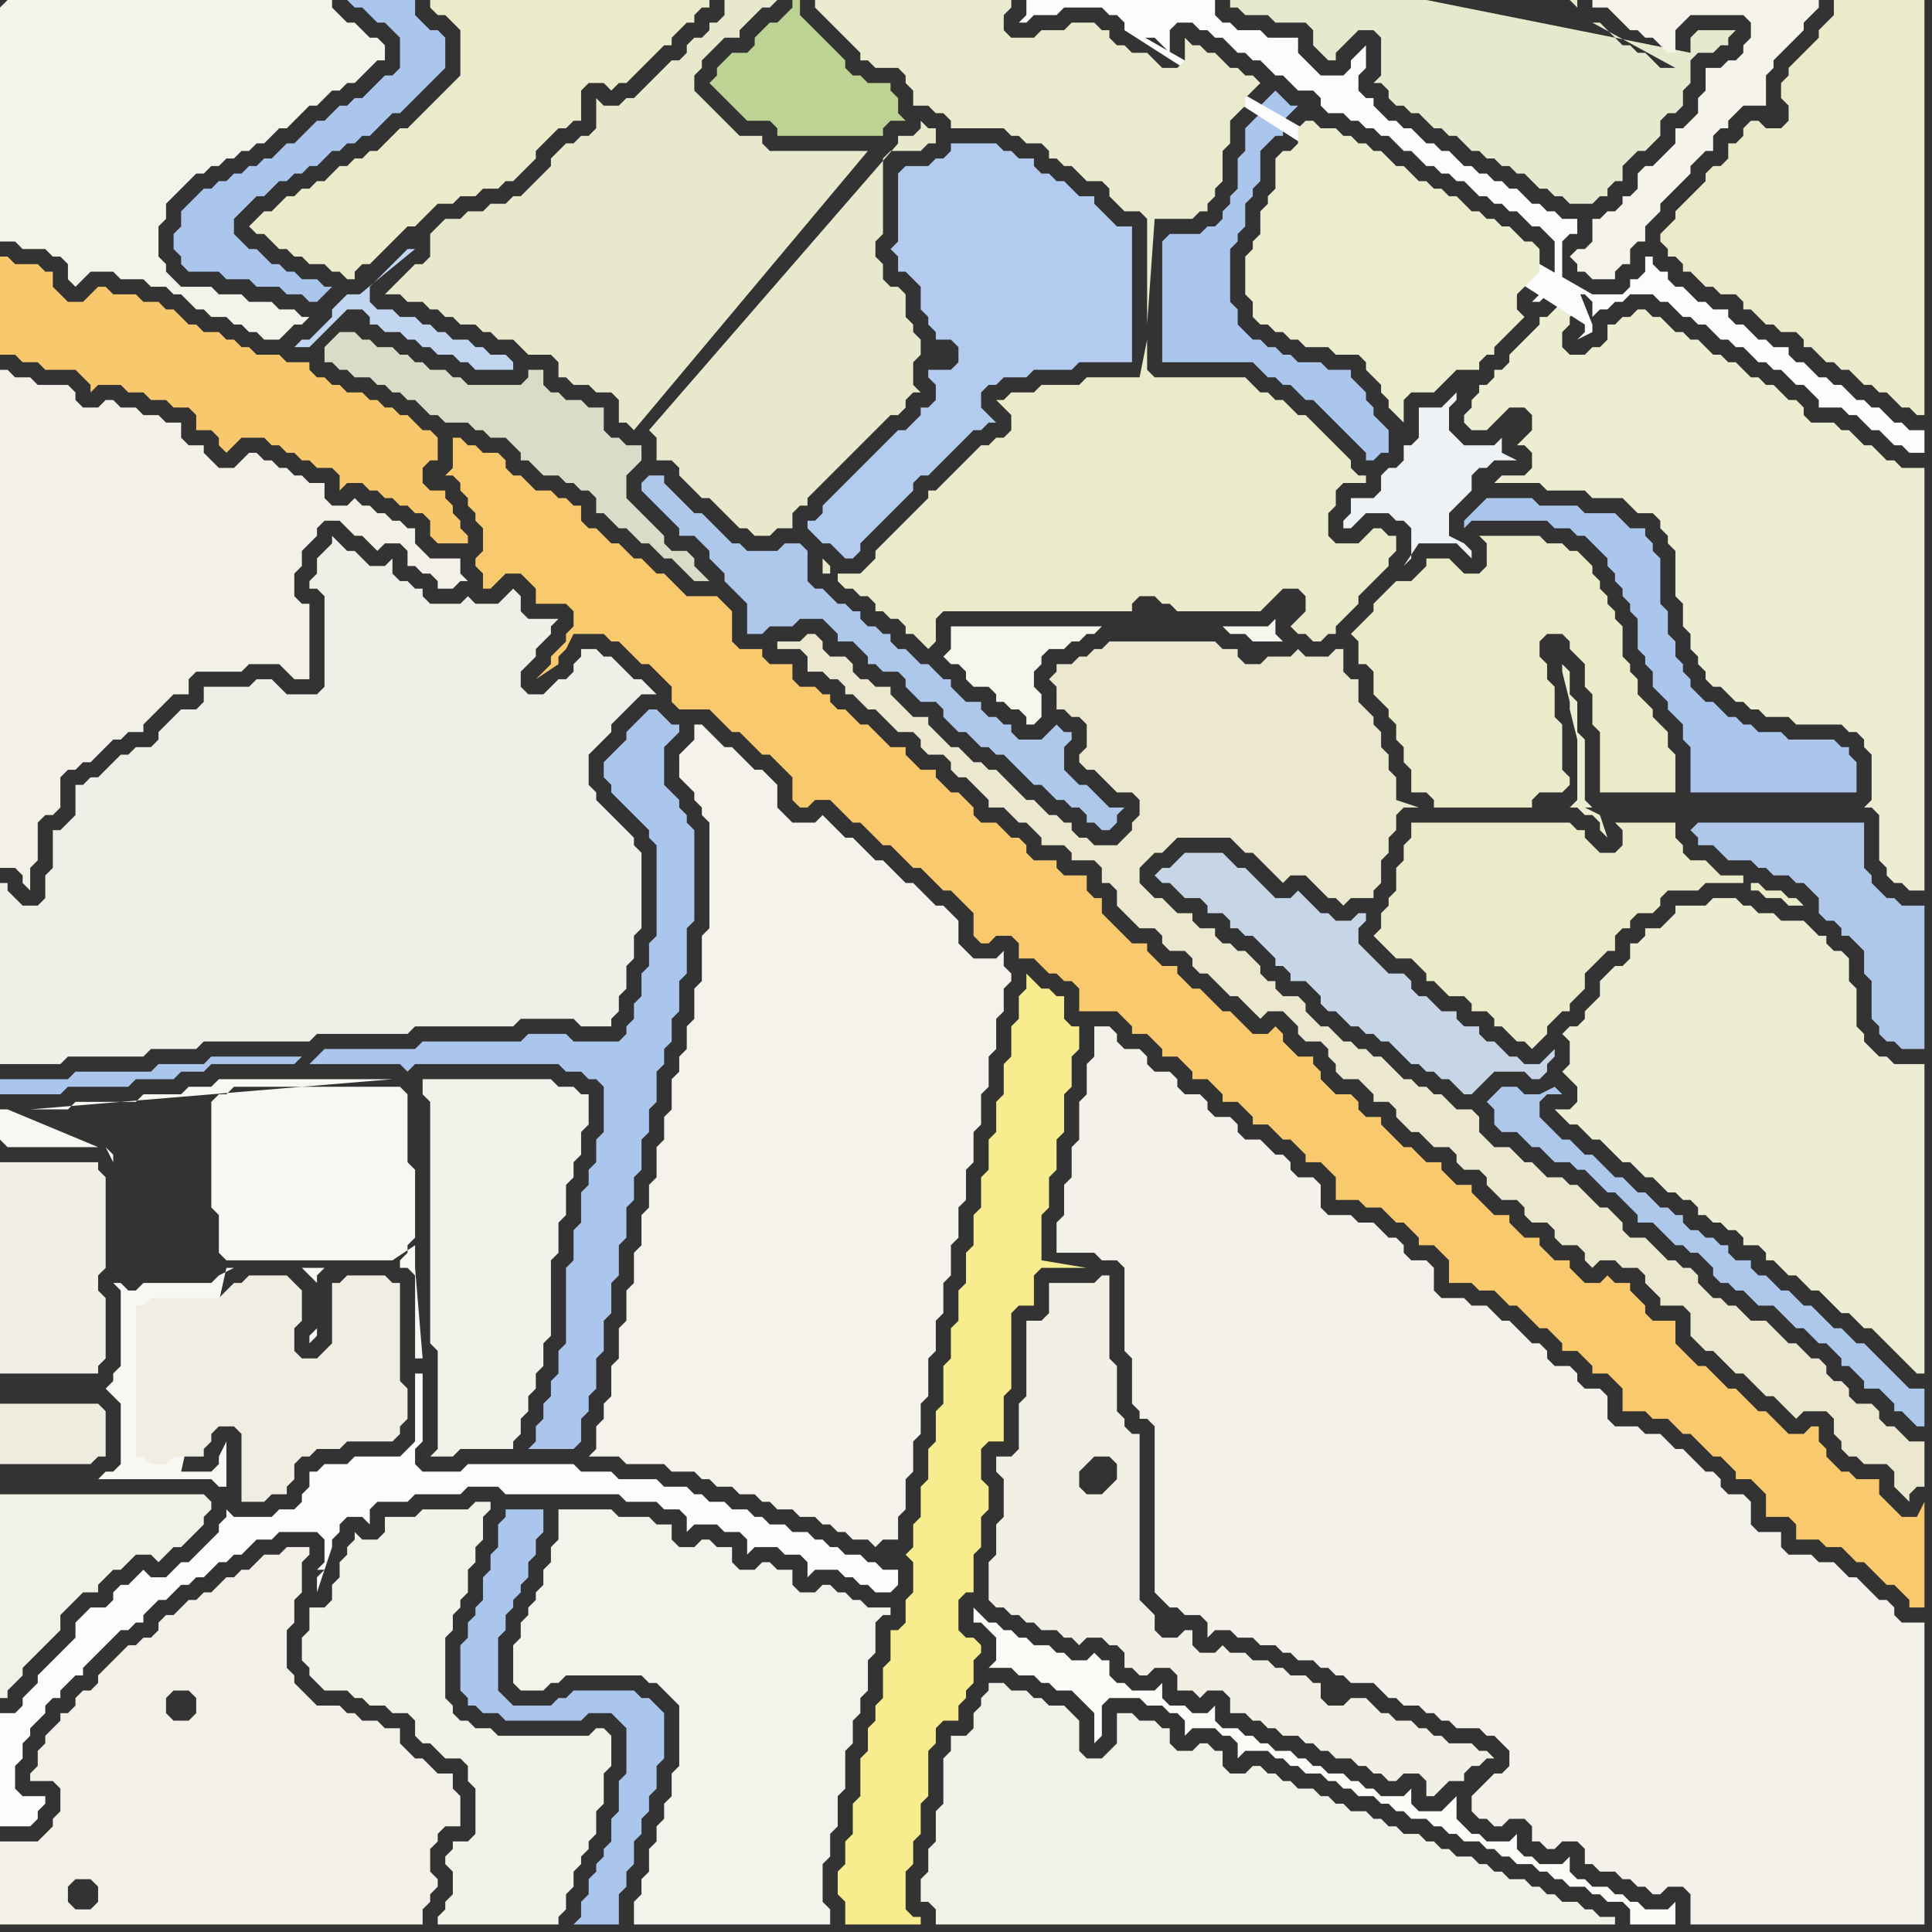 <svg width="256" height="256" xmlns="http://www.w3.org/2000/svg"><rect width="100%" height="100%" fill="#333333" stroke="none"/><script> 
var tempColor;
function hoverPath(evt){
obj = evt.target;
tempColor = obj.getAttribute("fill");
obj.setAttribute("fill","red");
//alert(tempColor);
//obj.setAttribute("stroke","red");}
function recoverPath(evt){
obj = evt.target;
obj.setAttribute("fill", tempColor);
//obj.setAttribute("stroke", tempColor);
}</script><path onmouseover="hoverPath(evt)" onmouseout="recoverPath(evt)" fill="rgb(252,252,251)" d="M  10,216l 0,1 -1,1 -2,2 -1,1 -1,1 0,1 -1,1 -1,1 0,1 -1,1 -2,0 0,15 4,0 1,-1 0,-1 1,-1 0,-1 -3,0 -1,-1 0,-3 1,-1 0,-2 1,-1 0,-1 1,-1 1,-1 0,-1 1,-1 1,0 0,-1 1,-1 1,-1 1,0 0,-1 1,-1 1,-1 2,-2 1,-1 1,0 1,-1 1,0 0,-1 1,-1 1,-1 1,0 1,-1 1,-1 1,0 1,-1 1,0 1,-1 1,-1 1,0 1,-1 1,0 1,-1 1,-1 2,0 1,-1 5,0 1,1 0,3 -1,1 1,0 -1,1 0,2 2,-6 0,-1 1,-1 0,-1 1,-1 2,0 1,1 0,-2 1,-1 4,0 1,-1 6,0 1,-1 4,0 1,1 15,0 1,1 4,0 1,1 2,0 1,1 0,2 1,-1 3,0 1,1 2,0 1,1 0,2 1,-1 3,0 1,1 2,0 1,1 0,2 1,-1 3,0 1,1 1,0 1,1 1,0 1,1 2,0 1,-1 0,-2 -2,0 -1,-1 -1,0 -1,-1 -2,0 -1,-1 -1,0 -1,-1 -1,0 -1,-1 -2,0 -1,-1 -2,0 -1,-1 -1,0 -1,-1 -2,0 -1,-1 -2,0 -1,-1 -1,0 -1,-1 -3,0 -1,-1 -5,0 -1,-1 -4,0 -1,-1 -14,0 -1,1 -5,0 -1,-1 0,-2 1,-1 0,-9 -1,0 0,9 -1,1 -1,1 -6,0 -1,1 -3,0 -1,1 -1,0 0,2 -1,1 0,1 -1,1 -2,0 -1,1 -5,0 -1,-1 0,1 -1,1 0,1 -1,1 -1,1 -1,1 -1,1 -1,0 -1,1 -1,1 -2,0 -1,-1 -1,1 0,0 -1,1 -1,0 -1,1 0,1 -1,1 -2,0 -1,1 -1,1Z"/>
<path onmouseover="hoverPath(evt)" onmouseout="recoverPath(evt)" fill="rgb(243,242,234)" d="M  58,143l -2,0 0,2 1,1 0,32 1,1 0,13 -1,1 3,0 1,-1 7,0 0,-1 1,-1 0,-2 1,-1 0,-2 1,-1 0,-2 1,-1 0,-3 1,-1 0,-10 1,-1 0,-4 1,-1 0,-4 1,-1 0,-2 1,-1 0,-3 1,-1 0,-4 -1,0 -1,-1 -2,0 -1,-1Z"/>
<path onmouseover="hoverPath(evt)" onmouseout="recoverPath(evt)" fill="rgb(171,198,237)" d="M  154,32l 0,16 12,0 2,2 1,0 1,1 1,0 1,1 1,1 1,0 1,1 1,1 1,1 1,1 1,1 1,1 1,1 0,1 1,0 1,-1 1,0 0,-3 -1,-1 -1,-1 0,-1 -1,-1 0,-1 -1,-1 -1,-1 0,-1 -3,0 -1,-1 -3,0 -1,-1 -1,0 -1,-1 -1,0 -1,-1 -1,0 -1,-1 -1,-1 0,-2 -1,-1 0,-7 1,-1 0,-1 1,-1 0,-3 1,-1 0,-1 1,-1 0,-4 2,-2 1,0 0,-2 1,-1 1,-1 -1,0 -1,-1 0,0 -1,-1 -1,1 0,0 -1,1 0,1 -1,1 -1,1 0,3 -1,1 0,4 -1,1 0,1 -1,1 0,1 -1,1 -1,0 -1,1 -4,0 -1,1Z"/>
<path onmouseover="hoverPath(evt)" onmouseout="recoverPath(evt)" fill="rgb(244,243,234)" d="M  0,1l 0,31 2,0 1,1 3,0 1,1 1,0 1,1 0,2 1,1 1,-1 0,0 1,-1 3,0 1,1 3,0 1,1 2,0 1,1 1,0 1,1 1,1 1,0 1,1 2,0 1,1 1,0 1,1 1,0 1,1 2,0 1,-1 1,-1 1,0 1,-1 -1,0 -1,-1 -2,0 -1,-1 -3,0 -1,-1 -3,0 -1,-1 -4,0 -1,-1 -1,-1 0,-1 -1,-1 0,-4 1,-1 0,-2 2,-2 1,-1 1,-1 1,0 1,-1 1,0 1,-1 1,0 1,-1 1,0 1,-1 1,0 1,-1 1,-1 1,0 1,-1 1,-1 1,-1 1,0 1,-1 1,-1 1,0 1,-1 1,0 1,-1 1,-1 1,-1 1,0 0,-2 -1,-1 -1,0 -1,-1 -1,-1 -1,0 -1,-1 -1,-1 0,-1 -43,0 -1,1Z"/>
<path onmouseover="hoverPath(evt)" onmouseout="recoverPath(evt)" fill="rgb(236,237,209)" d="M  203,57l 0,0 -1,1 -1,1 1,0 1,1 0,2 -1,1 -3,0 -1,1 6,0 1,1 5,0 1,1 4,0 1,1 1,1 2,0 1,1 0,1 1,1 0,1 1,1 0,6 1,1 0,3 1,1 0,2 1,1 0,1 1,1 0,1 1,1 1,0 1,1 1,1 1,0 1,1 1,0 1,1 3,0 1,1 6,0 1,1 1,0 1,1 0,1 1,1 0,6 -1,1 -36,0 -1,-1 0,-8 -1,-1 0,-4 -1,-1 0,-3 -1,-1 0,1 1,4 0,1 1,4 0,8 -1,1 1,0 1,1 1,0 1,1 0,1 1,1 -1,-3 -2,-1 38,0 1,1 0,6 1,1 0,1 1,1 1,0 1,1 2,0 0,-56 -3,0 -1,-1 -1,0 -1,-1 -1,-1 -1,0 -1,-1 -1,-1 -1,0 -1,-1 -3,0 -1,-1 0,-1 -1,-1 -1,0 -1,-1 -1,-1 -1,0 -1,-1 -1,0 -1,-1 -1,-1 -1,0 -1,-1 -1,0 -1,-1 -1,-1 -1,0 -1,-1 -1,0 -1,-1 -1,-1 -1,0 -1,-1 -1,0 -1,1 -1,0 -1,1 -1,0 0,2 -1,1 -1,0 -1,1 -2,0 -1,-1 0,-2 1,-1 0,-1 1,-1 -1,0 -1,-1 0,0 -1,1 -1,1 -1,0 0,1 -2,2 -1,1 -1,1 0,1 -1,1 -1,0 0,1 -1,1 -1,0 0,1 -1,1 0,1 -1,1 0,1 1,1 2,0 1,-1 0,0 1,-1 1,-1 2,0 1,1Z"/>
<path onmouseover="hoverPath(evt)" onmouseout="recoverPath(evt)" fill="rgb(171,198,237)" d="M  26,26l -1,1 -1,1 0,2 -1,1 0,2 1,1 0,1 1,1 4,0 1,1 3,0 1,1 3,0 1,1 2,0 1,1 1,0 1,-1 0,0 1,-1 -1,0 -1,-1 -2,0 -1,-1 -1,0 -1,-1 -1,0 -1,-1 -1,-1 -1,0 -1,-1 -1,-1 0,-2 1,-1 1,-1 1,-1 1,0 1,-1 1,-1 1,0 1,-1 1,0 1,-1 1,0 2,-2 1,0 1,-1 1,0 1,-1 1,0 1,-1 1,-1 1,-1 1,0 1,-1 1,-1 1,-1 1,-1 1,-1 1,-1 0,-4 -1,-1 -1,0 -1,-1 -1,-1 0,-2 -9,0 1,1 1,0 1,1 1,1 1,0 1,1 1,1 0,4 -1,1 -1,0 -1,1 -1,1 -1,1 -1,0 -1,1 -1,0 -1,1 -1,1 -1,0 -1,1 -1,1 -1,1 -1,0 -1,1 -1,1 -1,0 -1,1 -1,0 -1,1 -1,0 -1,1 -1,0 -1,1 -1,0 -1,1Z"/>
<path onmouseover="hoverPath(evt)" onmouseout="recoverPath(evt)" fill="rgb(242,240,231)" d="M  26,226l 0,1 -1,1 -2,0 -1,-1 0,-2 1,-1 2,0 1,1 0,1 -8,-8 -1,0 -1,1 -1,1 -1,1 -1,1 0,1 -1,1 -1,0 -1,1 0,1 -1,1 -1,0 0,1 -1,1 -1,1 0,1 -1,1 0,2 -1,1 0,1 3,0 1,1 0,3 -1,1 0,1 -1,1 -1,1 -5,0 0,11 56,0 0,-2 1,-1 0,-1 1,-1 0,-1 -1,-1 0,-3 1,-1 0,-1 1,-1 2,0 0,-4 -1,-1 0,-2 -2,0 -1,-1 -1,-1 -1,0 -1,-1 -1,-1 0,-2 -2,0 -1,-1 -2,0 -1,-1 -1,0 -1,-1 -3,0 -1,-1 -1,-1 -1,-1 0,-1 -1,-1 0,-5 1,-1 0,-3 1,-1 0,-4 1,-1 0,-1 -3,0 -1,1 -2,0 -1,1 -1,1 -1,0 -1,1 -1,0 -1,1 -1,1 -1,0 -1,1 -1,0 -1,1 -1,1 -1,0 -1,1 0,1 -1,1 -1,0 -1,1 8,8 -14,27 -2,0 -1,-1 0,-2 1,-1 2,0 1,1 0,2 -1,1 14,-27Z"/>
<path onmouseover="hoverPath(evt)" onmouseout="recoverPath(evt)" fill="rgb(194,214,242)" d="M  44,42l 1,0 1,-1 2,0 1,1 0,1 1,0 1,1 2,0 1,1 1,0 1,1 1,0 1,1 2,0 1,1 1,0 1,1 5,0 0,-1 -1,-1 -2,0 -1,-1 -1,0 -1,-1 -2,0 -1,-1 -1,0 -1,-1 -1,0 -1,-1 -2,0 -1,-1 -2,0 -1,-1 0,-2 -1,1 -2,0 -1,1 -1,1 0,1 -1,1 -1,1 -1,1 -1,0 -1,1 2,0 10,-10 1,-1 1,-1 1,-1 1,0Z"/>
<path onmouseover="hoverPath(evt)" onmouseout="recoverPath(evt)" fill="rgb(244,243,235)" d="M  74,202l 0,2 -1,1 0,2 -1,1 0,2 -1,1 0,1 -1,1 0,1 -1,1 0,2 -1,1 0,5 1,1 3,0 1,-1 1,0 1,-1 10,0 1,1 1,0 1,1 1,1 1,1 0,8 -1,1 0,3 -1,1 0,2 -1,1 0,2 -1,1 0,3 -1,1 0,2 -1,1 0,3 26,0 0,-2 -1,-1 0,-5 1,-1 0,-3 1,-1 0,-4 1,-1 0,-5 1,-1 0,-3 1,-1 0,-2 1,-1 0,-4 1,-1 0,-4 1,-1 1,0 0,-1 -3,0 -1,-1 -1,0 -1,-1 -1,0 -1,-1 -1,0 -1,1 -2,0 -1,-1 0,-2 -2,0 -1,-1 -1,0 -1,1 -2,0 -1,-1 0,-2 -2,0 -1,-1 -1,0 -1,1 -2,0 -1,-1 0,-2 -2,0 -1,-1 -4,0 -1,-1 -7,0Z"/>
<path onmouseover="hoverPath(evt)" onmouseout="recoverPath(evt)" fill="rgb(235,235,202)" d="M  182,81l -3,3 1,1 0,3 1,0 1,1 0,3 1,1 1,1 0,1 1,1 0,2 1,1 0,2 1,1 0,3 2,0 1,1 0,1 13,0 0,-1 1,-1 3,0 1,-1 0,-1 -1,-1 0,-6 -1,-1 0,-4 -1,-1 0,-2 -1,-1 0,-2 1,-1 2,0 1,1 0,1 1,1 1,1 0,3 1,1 0,4 1,1 0,8 10,0 0,-5 -1,-1 0,-2 -1,-1 -1,-1 0,-1 -1,-1 -1,-1 0,-2 -1,-1 0,-1 -1,-1 0,-4 -1,-1 0,-1 -1,-1 0,-1 -1,-1 0,-1 -1,-1 0,-1 -1,-1 -1,-1 -1,0 -1,-1 -2,0 -1,-1 -8,0 1,1 0,3 -1,1 -2,0 -1,-1 -1,-1 -3,0 0,1 -1,1 -1,1 -2,0 -1,1 -2,2Z"/>
<path onmouseover="hoverPath(evt)" onmouseout="recoverPath(evt)" fill="rgb(174,200,236)" d="M  198,145l 0,0 -1,1 1,1 0,2 1,1 2,0 1,1 1,1 1,0 1,1 1,1 2,0 1,1 1,0 1,1 1,1 1,1 1,0 1,1 1,1 1,1 0,1 2,0 1,1 1,1 1,1 1,0 1,1 1,0 1,1 1,1 0,1 1,1 1,0 1,1 1,0 1,1 1,1 2,0 1,1 1,1 1,1 1,0 1,1 1,1 1,0 1,1 1,1 0,1 1,0 1,1 1,1 0,1 2,0 1,1 1,1 0,1 1,0 1,1 1,1 1,0 0,-5 -2,0 -1,-1 -1,-1 -1,-1 -1,-1 -1,-1 -1,-1 -1,0 -1,-1 -1,-1 -1,0 -1,-1 -1,-1 -1,-1 -1,0 -1,-1 -1,-1 -1,0 -1,-1 -1,-1 -1,0 -1,-1 0,-1 -2,0 -1,-1 0,-1 -1,0 -1,-1 -1,0 -1,-1 -1,0 -1,-1 0,-1 -1,0 -1,-1 -1,0 -1,-1 -1,-1 -1,0 -1,-1 -1,-1 -1,0 -1,-1 -1,-1 -1,-1 -1,0 -1,-1 -1,-1 -1,0 -1,-1 -1,-1 -1,-1 0,-2 1,-1 2,0 -1,-1 0,0 -2,1 -2,0 -1,-1 -2,0 -1,1Z"/>
<path onmouseover="hoverPath(evt)" onmouseout="recoverPath(evt)" fill="rgb(170,198,237)" d="M  69,226l -1,0 -1,-1 -1,-1 0,-7 1,-1 0,-2 1,-1 0,-1 1,-1 0,-1 1,-1 0,-2 1,-1 0,-2 1,-1 0,-3 -5,0 0,1 -1,1 0,3 -1,1 0,2 -1,1 0,3 -1,1 0,1 -1,1 0,2 -1,1 0,6 1,1 0,1 1,0 1,1 2,0 1,1 10,0 1,-1 3,0 1,1 1,1 0,6 -1,1 0,4 -1,1 0,3 -1,1 0,1 -1,1 0,1 -1,1 0,2 -1,1 0,2 -1,1 6,0 0,-4 1,-1 0,-2 1,-1 0,-3 1,-1 0,-2 1,-1 0,-2 1,-1 0,-3 1,-1 0,-6 -1,-1 0,0 -1,-1 -1,0 -1,-1 -8,0 -1,1 -1,0 -1,1Z"/>
<path onmouseover="hoverPath(evt)" onmouseout="recoverPath(evt)" fill="rgb(231,232,204)" d="M  86,57l 0,0 1,1 0,3 2,0 1,1 0,1 1,1 1,1 1,1 1,0 1,1 1,1 1,1 1,1 1,0 1,1 2,0 1,-1 2,0 0,-2 1,-1 1,0 0,-1 2,-2 1,-1 1,-1 1,-1 1,-1 2,-2 1,-1 1,-1 1,-1 1,0 1,-1 0,-1 1,-1 1,0 -1,-1 0,-3 1,-1 0,-2 -1,-1 0,-1 -1,-1 0,-3 -1,-1 -1,0 -1,-1 0,-2 -1,-1 0,-2 1,-1 0,-10 1,-1 4,0 1,-1 1,0 0,-2 -1,0 -1,-1 0,1 -1,1 -2,0 0,1 -33,38 37,-10 0,0 -37,10 29,-37 -13,0 -1,-1 0,-1 -3,0 -1,-1 -1,-1 -1,-1 -1,-1 -1,-1 -1,-1 0,-2 1,-1 0,-1 1,-1 1,-1 1,-1 2,0 0,-1 1,-1 1,-1 1,-1 1,0 1,-1 -7,0 0,2 -1,1 -1,0 0,1 -1,1 -1,0 -1,1 0,1 -1,1 -1,0 -1,1 -1,1 -1,1 -1,1 -1,1 -1,0 -1,1 -2,0 -1,-1 0,4 -1,1 -1,0 -1,1 -1,0 -1,1 -1,1 0,1 -1,1 -1,1 -1,1 -1,1 -1,0 -1,1 -2,0 -1,1 -2,0 -1,1 -2,0 -1,1 -1,1 0,3 -1,1 -1,0 -1,1 -1,1 -1,1 -1,1 2,0 1,1 2,0 1,1 1,0 1,1 1,0 1,1 2,0 1,1 1,0 1,1 2,0 1,1 1,1 3,0 1,1 0,2 1,0 1,1 2,0 1,1 2,0 1,1 0,3 1,0 1,1 31,-37 -29,37Z"/>
<path onmouseover="hoverPath(evt)" onmouseout="recoverPath(evt)" fill="rgb(235,235,203)" d="M  130,59l -6,6 -1,0 0,1 -1,1 -1,1 -1,1 -3,3 -1,1 0,1 -1,1 -1,1 -3,0 0,1 1,1 1,0 1,1 1,0 1,1 0,1 1,0 1,1 1,0 1,1 0,1 1,0 1,1 1,1 1,-1 0,-3 1,-1 25,0 0,-1 1,-1 2,0 1,1 1,0 1,1 11,0 1,-1 0,0 1,-1 1,-1 2,0 1,1 0,2 -1,1 -1,1 1,1 1,0 1,1 1,0 1,-1 1,0 0,-1 2,-2 1,-1 0,-1 1,-1 1,-1 1,-1 1,-1 0,-1 1,-1 0,-2 -1,0 -1,-1 -1,0 -1,1 0,0 -1,1 -3,0 -1,-1 0,-3 1,-1 0,-2 1,-1 3,0 0,-1 -1,0 -1,-1 0,-1 -1,-1 -1,-1 -1,-1 -1,-1 -1,-1 -1,-1 -1,0 -1,-1 -1,-1 -1,0 -1,-1 -1,0 -1,-1 -1,-1 -12,0 -1,-1 0,-4 -1,5 -7,0 -1,1 -5,0 -1,1 -3,0 -1,1 -1,0 1,1 0,0 1,1 0,2 -1,1 -1,0 -1,1 -1,0 -20,17 0,-1 -1,-1 0,2 1,0 20,-17Z"/>
<path onmouseover="hoverPath(evt)" onmouseout="recoverPath(evt)" fill="rgb(253,252,252)" d="M  150,4l 1,1 2,0 1,1 1,1 0,-3 1,-1 2,0 1,1 1,0 1,1 1,0 1,1 1,1 1,0 1,1 1,0 1,1 1,1 1,0 1,1 1,1 2,0 1,1 0,1 1,1 2,0 1,1 1,0 1,1 1,0 1,1 1,0 1,1 1,1 1,0 1,1 1,1 1,0 1,1 1,0 1,1 1,0 1,1 1,1 1,0 1,1 1,0 1,1 1,0 1,1 1,1 1,0 1,1 1,1 0,5 -1,1 -1,1 -1,1 1,0 1,-1 1,-1 2,0 1,1 1,0 1,1 0,2 1,-1 1,0 1,-1 1,0 1,-1 3,0 1,1 1,0 1,1 1,1 1,0 1,1 1,0 1,1 1,1 1,0 1,1 1,0 1,1 1,1 1,0 1,1 1,0 1,1 1,1 1,0 1,1 1,1 0,1 3,0 1,1 1,0 1,1 1,1 1,0 1,1 1,1 1,0 1,1 2,0 0,-3 -2,0 -1,-1 -1,0 -1,-1 -1,-1 -1,0 -1,-1 -1,0 -1,-1 -1,-1 -1,0 -1,-1 -1,0 -2,-2 -1,0 -1,-1 0,-1 -2,0 -1,-1 -1,0 -1,-1 -1,-1 -1,0 -1,-1 0,-1 -2,0 -1,-1 -1,0 -1,-1 -1,-1 -1,0 -1,-1 0,-1 -1,0 -1,-1 0,-1 -1,0 0,2 -1,1 -1,0 0,1 -1,1 -4,0 -61,-35 60,39 0,1 -1,1 2,-1 0,-1 -2,-5 0,0 -2,-1 0,-5 1,-1 1,0 0,-2 -2,0 -1,-1 -1,0 -1,-1 -1,0 -1,-1 -1,-1 -1,0 -1,-1 -1,0 -1,-1 -1,0 -1,-1 -1,0 -1,-1 -1,-1 -1,0 -1,-1 -1,0 -1,-1 -1,-1 -1,0 -1,-1 -1,0 -1,-1 -1,-1 0,-1 -1,0 -1,-1 0,-2 1,-1 0,-3 -1,1 0,0 -1,1 0,1 -1,1 -3,0 -1,-1 -1,-1 -1,-1 0,-2 -4,0 -1,-1 -3,0 -1,-1 -1,0 -1,-1 0,-2 -25,0 0,2 -1,1 1,0 1,-1 3,0 1,-1 5,0 1,1 1,0 1,1 0,1 61,39 -60,-39Z"/>
<path onmouseover="hoverPath(evt)" onmouseout="recoverPath(evt)" fill="rgb(198,214,231)" d="M  156,114l 0,0 -1,1 -1,0 -1,1 1,1 1,0 1,1 1,1 2,0 1,1 0,1 2,0 1,1 0,1 1,0 1,1 1,0 1,1 1,1 1,1 0,1 1,0 1,1 0,1 2,0 1,1 1,1 0,1 1,1 1,0 1,1 1,1 1,0 1,1 1,0 1,1 1,0 1,1 1,1 1,1 1,0 1,1 1,0 1,1 1,0 1,1 1,1 1,0 1,-1 2,-2 4,0 1,1 1,0 1,-1 0,-1 1,-1 0,-1 -2,2 -2,0 -1,-1 -1,0 -1,-1 -1,-1 -1,0 -1,-1 0,-1 -2,0 -1,-1 0,-1 -2,0 -1,-1 -1,-1 -1,0 -1,-1 0,-1 -1,-1 -2,0 -1,-1 -1,-1 -1,-1 -1,-1 0,-2 1,-1 0,-1 -1,0 -1,1 -2,0 -1,-1 -1,0 -1,-1 -2,-2 -1,1 -2,0 -1,-1 -1,-1 -1,-1 -1,-1 -1,0 -1,-1 -1,-1 -5,0 -1,1Z"/>
<path onmouseover="hoverPath(evt)" onmouseout="recoverPath(evt)" fill="rgb(231,233,207)" d="M  189,0l -26,0 0,1 1,0 1,1 3,0 1,1 4,0 1,1 0,2 1,1 1,1 1,0 0,-1 1,-1 1,-1 1,-1 2,0 1,1 0,5 -1,1 1,0 1,1 0,1 1,1 1,0 1,1 1,0 1,1 1,1 1,0 1,1 1,0 1,1 1,1 1,0 1,1 1,0 1,1 1,0 1,1 1,0 1,1 1,1 1,0 1,1 1,0 1,1 3,0 1,-1 1,0 0,-1 1,-1 1,0 0,-2 1,-1 1,-1 1,0 1,-1 1,-1 0,-2 1,-1 1,0 1,-1 0,-2 1,-1 0,-3 1,-1 2,0 1,-1 1,0 0,-1 1,-1 -5,0 -1,1 0,2 -35,-7 19,0 1,1 0,-1 -20,0 33,9 -2,0 -1,-1 -1,-1 -1,0 -1,-1 -1,0 -1,-1 -2,-2 -1,0 11,6 -33,-9Z"/>
<path onmouseover="hoverPath(evt)" onmouseout="recoverPath(evt)" fill="rgb(242,240,229)" d="M  193,236l 1,0 0,-1 1,-1 1,0 1,-1 1,0 -1,-1 -1,0 -1,-1 -3,0 -1,-1 -1,0 -1,-1 -1,0 -1,-1 -2,0 -1,-1 -1,0 -1,-1 -1,-1 -2,0 -1,1 -2,0 -1,-1 0,-2 -1,0 -1,-1 -2,0 -1,-1 -1,0 -1,-1 -2,0 -1,-1 -2,0 -1,-1 -1,1 -2,0 -1,-1 0,-2 -1,0 -1,1 -2,0 -1,-1 0,-2 -1,-1 -1,-1 0,-22 -1,0 -1,-1 0,-1 -1,-1 0,-6 -1,-1 0,-11 -1,0 -1,1 -6,0 0,4 -1,1 -2,0 0,10 -1,1 0,6 -1,1 -2,0 0,2 1,1 0,5 -1,1 0,4 -1,1 0,5 1,1 1,0 1,1 1,0 1,1 1,0 1,1 2,0 1,1 1,0 1,1 1,-1 2,0 1,1 1,0 1,1 0,2 1,0 1,1 1,0 1,-1 2,0 1,1 0,2 2,0 1,1 1,-1 2,0 1,1 0,2 2,0 1,1 1,0 1,1 1,0 1,1 2,0 1,1 1,0 1,1 1,0 1,1 2,0 1,1 1,0 1,1 1,0 1,1 1,0 1,-1 2,0 1,1 0,2 1,0 1,-1 0,0 1,-1 1,0 -46,-43 1,1 0,2 -1,1 -1,1 -2,0 -1,-1 0,-2 1,-1 1,-1 2,0 46,43Z"/>
<path onmouseover="hoverPath(evt)" onmouseout="recoverPath(evt)" fill="rgb(171,198,237)" d="M  196,67l 0,0 -1,1 -1,1 0,1 1,-1 10,0 1,1 2,0 1,1 1,0 1,1 1,1 1,1 0,1 1,1 0,1 1,1 0,1 1,1 0,1 1,1 0,4 1,1 0,1 1,1 0,2 1,1 1,1 0,1 1,1 1,1 0,2 1,1 0,6 22,0 0,-4 -1,-1 0,-1 -1,0 -1,-1 -6,0 -1,-1 -3,0 -1,-1 -1,0 -1,-1 -1,0 -1,-1 -1,-1 -1,0 -1,-1 -1,-1 0,-1 -1,-1 0,-1 -1,-1 0,-2 -1,-1 0,-3 -1,-1 0,-6 -1,-1 0,-1 -1,-1 0,-1 -2,0 -1,-1 -1,-1 -4,0 -1,-1 -5,0 -1,-1 -6,0 -1,1Z"/>
<path onmouseover="hoverPath(evt)" onmouseout="recoverPath(evt)" fill="rgb(243,240,231)" d="M  0,52l 0,63 2,0 1,1 0,1 1,1 0,-3 1,-1 0,-5 1,-1 1,0 1,-1 0,-4 1,-1 1,0 1,-1 1,0 1,-1 1,-1 1,-1 1,0 1,-1 2,0 0,-1 1,-1 1,-1 1,-1 1,-1 2,0 0,-2 1,-1 6,0 1,-1 4,0 1,1 1,1 2,0 0,-10 -1,0 -1,-1 0,-3 1,-1 0,-2 1,-1 1,-1 0,-1 1,-1 2,0 1,1 1,1 1,0 1,1 1,1 1,-1 2,0 1,1 0,2 1,0 1,1 1,0 1,1 0,1 2,0 1,-1 1,0 -1,-1 0,-2 -4,0 -1,-1 -1,-1 0,-2 -1,0 -1,-1 -1,0 -1,-1 -1,0 -1,-1 -1,0 -1,-1 -1,1 -2,0 -1,-1 0,-2 -2,0 -1,-1 -1,0 -1,-1 -1,0 -1,-1 -1,0 -1,-1 -1,0 -1,1 0,0 -1,1 -2,0 -1,-1 -1,-1 0,-1 -2,0 -1,-1 0,-2 -2,0 -1,-1 -2,0 -1,-1 -2,0 -1,-1 -1,0 -1,1 -2,0 -1,-1 0,-1 -1,-1 -4,0 -1,-1 -2,0 -1,-1 -1,0Z"/>
<path onmouseover="hoverPath(evt)" onmouseout="recoverPath(evt)" fill="rgb(242,240,230)" d="M  0,156l 0,26 13,0 0,-1 1,-1 0,-8 -1,-1 0,-2 1,-1 0,-12 -1,-1 0,-1 -13,0Z"/>
<path onmouseover="hoverPath(evt)" onmouseout="recoverPath(evt)" fill="rgb(241,239,228)" d="M  31,147l -1,0 0,12 1,1 0,5 21,0 0,-1 1,-1 0,-7 -1,-1 0,-9 -20,0 -1,1Z"/>
<path onmouseover="hoverPath(evt)" onmouseout="recoverPath(evt)" fill="rgb(170,198,237)" d="M  40,140l -12,0 -1,1 -6,0 -1,1 -10,0 -1,1 -9,0 0,2 8,0 1,-1 8,0 1,-1 5,0 1,-1 3,0 1,-1 11,0 1,-1 1,1 12,0 1,1 1,-1 19,0 1,1 2,0 1,1 1,0 1,1 0,6 -1,1 0,3 -1,1 0,2 -1,1 0,4 -1,1 0,4 -1,1 0,10 -1,1 0,3 -1,1 0,2 -1,1 0,2 -1,1 0,2 -1,1 6,0 1,-1 0,-3 1,-1 0,-2 1,-1 0,-4 1,-1 0,-4 1,-1 0,-4 1,-1 0,-4 1,-1 0,-4 1,-1 0,-3 1,-1 0,-4 1,-1 0,-3 1,-1 0,-4 1,-1 0,-2 1,-1 0,-3 1,-1 0,-4 1,-1 0,-6 1,-1 0,-12 -1,-1 0,-1 -1,-1 0,-1 -1,-1 -1,-1 0,-5 1,-1 1,-1 0,-1 -1,0 -1,-1 -1,-1 -1,0 -3,3 0,1 -3,3 0,2 1,1 0,1 1,1 1,1 1,1 1,1 1,1 0,1 1,1 0,12 -1,1 0,3 -1,1 0,3 -1,1 0,2 -1,1 0,1 -1,1 -6,0 -1,-1 -5,0 -1,1 -13,0 -1,1 -12,0 -1,1 -1,1 -1,-1Z"/>
<path onmouseover="hoverPath(evt)" onmouseout="recoverPath(evt)" fill="rgb(244,242,234)" d="M  90,100l 0,3 1,1 1,1 0,1 1,1 0,1 1,1 0,14 -1,1 0,6 -1,1 0,4 -1,1 0,3 -1,1 0,2 -1,1 0,4 -1,1 0,3 -1,1 0,4 -1,1 0,3 -1,1 0,4 -1,1 0,4 -1,1 0,4 -1,1 0,4 -1,1 0,4 -1,1 0,2 -1,1 0,3 -1,1 4,0 1,1 5,0 1,1 3,0 1,1 1,0 1,1 2,0 1,1 2,0 1,1 1,0 1,1 2,0 1,1 2,0 1,1 1,0 1,1 1,0 1,1 2,0 1,1 1,-1 2,0 0,-3 1,-1 0,-4 1,-1 0,-4 1,-1 0,-4 1,-1 0,-5 1,-1 0,-4 1,-1 0,-4 1,-1 0,-4 1,-1 0,-4 1,-1 0,-4 1,-1 0,-4 1,-1 0,-4 1,-1 0,-4 1,-1 0,-4 1,-1 0,-3 1,-1 0,-1 -1,-1 0,-2 -1,1 -3,0 -1,-1 -1,-1 0,-3 -1,-1 -1,-1 -1,0 -1,-1 -1,-1 -1,-1 -1,0 -1,-1 -1,-1 -1,-1 -1,0 -1,-1 -1,-1 -1,-1 -1,0 -1,-1 -1,-1 -1,-1 -1,1 -3,0 -1,-1 -1,-1 0,-3 -1,-1 -1,-1 -1,0 -1,-1 -1,-1 -1,-1 -1,0 -1,-1 -1,-1 -1,-1 -1,0 0,2 -1,1 -1,1Z"/>
<path onmouseover="hoverPath(evt)" onmouseout="recoverPath(evt)" fill="rgb(247,246,237)" d="M  139,83l -13,0 0,3 -1,1 1,1 1,0 1,1 0,1 1,1 2,0 1,1 0,1 1,0 1,1 1,0 1,1 0,1 1,0 1,-1 0,-3 -1,-1 0,-2 1,-1 0,-1 1,-1 2,0 1,-1 1,0 1,-1 1,0 1,-1 16,0 1,1 2,0 1,1 4,0 -1,-1 0,-2 1,-1 -2,2Z"/>
<path onmouseover="hoverPath(evt)" onmouseout="recoverPath(evt)" fill="rgb(236,236,207)" d="M  171,20l -1,0 -1,1 0,4 -1,1 0,1 -1,1 0,3 -1,1 0,1 -1,1 0,5 1,1 0,2 1,1 1,0 1,1 1,0 1,1 1,0 1,1 3,0 1,1 3,0 1,1 0,1 1,1 1,1 0,1 1,1 0,1 1,1 1,1 0,-3 1,-1 3,0 1,-1 1,-1 1,-1 3,0 0,-1 1,-1 1,0 0,-1 1,-1 1,-1 1,-1 1,-1 -1,-1 0,-2 1,-1 1,-1 1,-1 0,-3 -1,-1 -1,0 -1,-1 -1,-1 -1,0 -1,-1 -1,0 -1,-1 -1,0 -1,-1 -1,-1 -1,0 -1,-1 -1,0 -1,-1 -1,0 -1,-1 -1,-1 -1,0 -1,-1 -1,-1 -1,0 -1,-1 -1,0 -1,-1 -1,0 -1,-1 -2,0 -1,-1 -1,0 -1,1 0,2 -1,1Z"/>
<path onmouseover="hoverPath(evt)" onmouseout="recoverPath(evt)" fill="rgb(238,235,223)" d="M  0,189l 0,5 12,0 1,-1 1,0 0,-6 -1,-1 -13,0Z"/>
<path onmouseover="hoverPath(evt)" onmouseout="recoverPath(evt)" fill="rgb(249,201,110)" d="M  60,61l 0,1 -1,1 1,0 1,1 0,1 1,1 0,1 1,1 0,1 1,1 0,3 -1,1 0,1 1,1 0,2 1,0 1,-1 0,0 1,-1 2,0 1,1 1,1 0,2 4,0 1,1 0,2 -1,1 0,1 -1,1 -1,1 0,1 -1,1 -1,1 3,-2 0,-1 1,-1 1,-2 4,0 1,1 1,0 1,1 1,1 1,1 1,0 1,1 1,1 1,1 0,2 1,1 4,0 1,1 2,2 1,0 1,1 1,1 1,1 1,0 1,1 1,1 1,1 0,3 1,1 1,0 1,-1 2,0 1,1 1,1 1,1 1,0 1,1 1,1 1,1 1,0 1,1 1,1 1,1 1,0 1,1 1,1 1,1 1,0 1,1 1,1 1,1 0,3 1,1 1,0 1,-1 2,0 1,1 0,2 2,0 1,1 1,1 1,0 1,1 1,0 1,1 0,3 5,0 1,1 1,1 0,1 2,0 1,1 1,1 0,1 2,0 1,1 1,1 0,1 2,0 1,1 1,1 0,1 2,0 1,1 1,1 0,1 2,0 1,1 1,1 1,0 1,1 1,1 0,1 2,0 1,1 1,1 0,3 3,0 1,1 2,0 1,1 1,1 1,0 1,1 1,1 0,1 2,0 1,1 1,1 0,3 3,0 1,1 2,0 1,1 1,1 1,0 1,1 1,1 1,1 1,0 1,1 1,1 0,1 2,0 1,1 1,1 0,1 2,0 1,1 1,1 0,3 3,0 1,1 2,0 1,1 1,1 1,0 1,1 1,1 1,1 1,0 1,1 1,1 0,1 2,0 1,1 1,1 0,3 3,0 1,1 0,2 3,0 1,1 2,0 1,1 1,1 1,0 3,3 1,0 1,1 1,1 0,1 2,0 0,-14 -1,2 -2,0 -1,-1 -1,-1 -1,-1 0,-2 -3,0 -1,-1 -1,0 -1,-1 -1,-1 0,-1 -1,-1 0,-2 -1,0 -1,1 -2,0 -1,-1 -1,-1 -1,-1 -1,0 -1,-1 -1,-1 -1,-1 -1,0 -1,-1 -1,-1 -1,-1 -1,0 -1,-1 -1,-1 -1,-1 0,-3 -3,0 -1,-1 0,-1 -1,-1 -1,-1 0,-1 -2,0 -1,-1 -1,1 -2,0 -1,-1 -1,-1 0,-1 -2,0 -1,-1 -1,-1 0,-1 -2,0 -1,-1 -1,-1 0,-1 -2,0 -1,-1 -1,-1 -1,-1 0,-1 -2,0 -1,-1 -1,-1 0,-1 -2,0 -1,-1 -1,-1 -1,0 -1,-1 -1,-1 -1,-1 0,-1 -2,0 -1,-1 0,-1 -1,-1 -2,0 -1,-1 -1,-1 0,-1 -1,-1 0,-1 -2,0 -1,-1 -1,-1 0,-1 -1,-1 -1,1 -2,0 -1,-1 -1,-1 -1,-1 -1,0 -1,-1 -1,-1 -1,-1 -1,0 -2,-2 0,-1 -2,0 -1,-1 -1,-1 0,-1 -2,0 -1,-1 -1,-1 -1,-1 -1,-1 0,-2 -1,0 -1,-1 0,-2 -3,0 -1,-1 0,-1 -3,0 -1,-1 0,-1 -1,-1 -1,0 -1,-1 -1,-1 -2,0 -1,-1 0,-1 -1,-1 -1,-1 -1,0 -1,-1 -1,-1 0,-1 -2,0 -1,-1 -1,-1 0,-1 -2,0 -1,-1 -1,-1 -1,-1 -1,0 -1,-1 -1,-1 -1,0 -1,-1 0,-1 -1,0 -1,-1 -2,0 -1,-1 0,-2 -3,0 -1,-1 0,-1 -3,0 -1,-1 0,-4 -1,-1 -1,-1 -4,0 -1,-1 -1,-1 -1,-1 -1,0 -1,-1 -1,-1 -1,0 -1,-1 -1,-1 -1,0 -1,-1 -1,-1 -1,0 -1,-1 0,-2 -1,0 -1,-1 -1,0 -1,-1 -2,0 -1,-1 -1,-1 -1,0 -1,-1 0,-1 -1,-1 -2,0 -1,-1 -1,0 -1,-1 -1,0Z"/>
<path onmouseover="hoverPath(evt)" onmouseout="recoverPath(evt)" fill="rgb(188,211,148)" d="M  115,11l 0,0 -1,-1 -1,0 -1,-1 0,-1 -1,-1 -1,-1 -1,-1 -2,-2 -1,-1 0,-2 -1,0 0,1 -1,1 -1,1 -1,0 -1,1 -1,1 0,1 -1,1 -2,0 -1,1 -1,1 0,1 -1,1 1,1 0,0 1,1 1,1 1,1 1,1 3,0 1,1 0,1 14,0 0,-1 1,-1 2,0 -1,-1 0,-2 -1,-1 0,-1Z"/>
<path onmouseover="hoverPath(evt)" onmouseout="recoverPath(evt)" fill="rgb(247,236,142)" d="M  135,133l 0,2 -1,1 0,4 -1,1 0,4 -1,1 0,4 -1,1 0,4 -1,1 0,4 -1,1 0,4 -1,1 0,4 -1,1 0,4 -1,1 0,4 -1,1 0,5 -1,1 0,4 -1,1 0,4 -1,1 0,4 -1,1 0,3 -1,1 1,1 0,4 -1,1 0,3 -1,1 -1,0 0,4 -1,1 0,4 -1,1 0,2 -1,1 0,3 -1,1 0,5 -1,1 0,4 -1,1 0,3 -1,1 0,3 1,1 0,3 10,0 0,-1 -1,0 -1,-1 0,-5 1,-1 0,-3 1,-1 0,-4 1,-1 0,-6 1,-1 0,-2 1,-1 2,0 0,-2 1,-1 0,-1 1,-1 0,-3 1,-1 0,-1 -1,-1 -1,0 -1,-1 0,-4 1,-1 1,0 0,-5 1,-1 0,-4 1,-1 0,-3 -1,-1 0,-4 1,-1 2,0 0,-6 1,-1 0,-10 1,-1 2,0 0,-4 1,-1 6,0 -6,-1 0,-6 1,-1 0,-4 1,-1 0,-4 1,-1 0,-5 1,-1 0,-4 1,-1 0,-3 -1,0 -1,-1 0,-3 -1,0 -1,-1 -1,0 -1,-1 -1,-1 0,2 -1,1Z"/>
<path onmouseover="hoverPath(evt)" onmouseout="recoverPath(evt)" fill="rgb(235,235,203)" d="M  222,29l -2,2 0,1 1,1 0,1 1,0 1,1 0,1 1,0 1,1 1,1 1,0 1,1 2,0 1,1 0,1 1,0 1,1 1,1 1,0 1,1 2,0 1,1 0,1 1,0 1,1 1,1 1,0 1,1 1,0 1,1 1,1 1,0 1,1 1,0 1,1 1,1 1,0 1,1 1,0 0,-55 -12,0 0,2 -1,1 -1,1 0,1 -1,1 -1,1 -1,1 -1,1 0,1 -1,1 0,2 1,1 0,2 -1,1 -2,0 -1,-1 -1,0 -1,1 0,1 -1,1 -1,0 0,2 -1,1 -1,0 -1,1 0,1 -1,1 -1,1 -1,1 -1,1Z"/>
<path onmouseover="hoverPath(evt)" onmouseout="recoverPath(evt)" fill="rgb(245,243,234)" d="M  232,5l 0,0 -1,1 0,1 -1,1 -1,0 -1,1 -2,0 0,3 -1,1 0,2 -1,1 -1,1 -1,0 0,2 -1,1 -1,1 -1,1 -1,0 -1,1 0,2 -1,1 -1,0 0,1 -1,1 -1,0 -1,1 -1,0 0,3 -1,1 -1,0 -1,1 1,1 0,1 1,0 1,1 3,0 0,-1 1,-1 1,0 0,-2 1,-1 1,0 0,-2 1,-1 1,-1 0,-1 1,-1 2,-2 1,-1 0,-1 1,-1 1,-1 1,0 0,-2 1,-1 1,0 0,-1 2,-2 3,0 0,-4 1,-1 0,-1 1,-1 1,-1 1,-1 1,-1 0,-1 1,-1 1,-1 0,-1 -30,0 0,1 2,0 2,2 1,1 1,0 1,1 1,0 1,1 1,1 1,0 0,-3 1,-1 1,-1 7,0 1,1Z"/>
<path onmouseover="hoverPath(evt)" onmouseout="recoverPath(evt)" fill="rgb(248,200,109)" d="M  0,38l 0,9 2,0 1,1 2,0 1,1 4,0 1,1 1,1 0,1 1,-1 3,0 1,1 2,0 1,1 2,0 1,1 2,0 1,1 0,2 2,0 1,1 0,1 1,1 1,-1 0,0 1,-1 3,0 1,1 1,0 1,1 1,0 1,1 1,0 1,1 2,0 1,1 0,2 1,-1 2,0 1,1 1,0 1,1 1,0 1,1 1,0 1,1 1,0 1,1 0,2 1,1 4,0 0,-1 -1,-1 0,-1 -1,-1 0,-1 -1,-1 0,-1 -2,0 -1,-1 0,-2 1,-1 1,0 0,-3 -1,-1 -1,0 -1,-1 -1,-1 -1,0 -1,-1 -1,0 -1,-1 -1,0 -1,-1 -2,0 -1,-1 -1,0 -1,-1 -1,0 -1,-1 0,-1 -3,0 -1,-1 -3,0 -1,-1 -1,0 -1,-1 -1,0 -1,-1 -2,0 -1,-1 -1,0 -1,-1 -1,-1 -1,0 -1,-1 -2,0 -1,-1 -3,0 -1,-1 -1,0 -1,1 0,0 -1,1 -2,0 -1,-1 -1,-1 0,-2 -1,0 -1,-1 -3,0 -1,-1 -1,0Z"/>
<path onmouseover="hoverPath(evt)" onmouseout="recoverPath(evt)" fill="rgb(240,239,231)" d="M  1,118l 0,-1 -1,0 0,24 8,0 1,-1 10,0 1,-1 6,0 1,-1 14,0 1,-1 12,0 1,-1 13,0 1,-1 7,0 1,1 4,0 0,-1 1,-1 0,-2 1,-1 0,-3 1,-1 0,-3 1,-1 0,-10 -1,-1 0,-1 -1,-1 -1,-1 -1,-1 -1,-1 -1,-1 0,-1 -1,-1 0,-4 1,-1 1,-1 1,-1 0,-1 2,-2 1,-1 1,-1 2,0 -1,-1 0,0 -1,-1 -1,0 -1,-1 -1,-1 -1,-1 -1,0 -1,-1 -2,0 0,1 -1,1 0,1 -1,1 -1,0 -1,1 -1,1 -2,0 -1,-1 0,-2 1,-1 1,-1 0,-1 1,-1 1,-1 0,-1 1,-1 -4,0 -1,-1 0,-2 -1,-1 -1,1 -1,1 -3,0 -1,-1 -1,1 -4,0 -1,-1 0,-1 -1,0 -1,-1 -1,0 -1,-1 0,-2 -1,1 -2,0 -1,-1 -1,-1 -1,0 -1,-1 -1,-1 0,1 -1,1 -1,1 0,2 -1,1 0,1 1,0 1,1 0,12 -1,1 -4,0 -1,-1 -1,-1 -2,0 -1,1 -6,0 0,2 -1,1 -2,0 -1,1 -1,1 -1,1 0,1 -1,1 -2,0 -1,1 -1,0 -1,1 -1,1 -1,1 -1,0 -1,1 -1,0 0,4 -1,1 -1,1 -1,0 0,5 -1,1 0,3 -1,1 -2,0 -1,-1 -1,-1Z"/>
<path onmouseover="hoverPath(evt)" onmouseout="recoverPath(evt)" fill="rgb(242,241,231)" d="M  18,198l -18,0 0,27 1,0 0,-1 1,-1 1,-1 0,-1 1,-1 1,-1 1,-1 1,-1 1,-1 0,-2 1,-1 1,-1 1,-1 2,0 0,-1 1,-1 1,-1 1,0 1,-1 1,-1 2,0 1,1 1,-1 0,0 1,-1 1,0 1,-1 1,-1 1,-1 0,-1 1,-1 0,-1 -1,-1Z"/>
<path onmouseover="hoverPath(evt)" onmouseout="recoverPath(evt)" fill="rgb(235,235,203)" d="M  34,29l 0,0 -1,1 1,1 1,0 1,1 1,1 1,0 1,1 1,0 1,1 2,0 1,1 1,0 1,1 1,0 0,-1 1,-1 1,0 5,-5 1,0 1,-1 1,-1 1,-1 2,0 1,-1 2,0 1,-1 2,0 1,-1 1,0 1,-1 1,-1 1,-1 0,-1 1,-1 2,-2 1,0 1,-1 1,0 0,-4 1,-1 2,0 1,1 1,-1 1,0 1,-1 1,-1 2,-2 1,-1 1,0 0,-1 1,-1 1,-1 1,0 0,-1 1,-1 1,0 0,-1 -37,0 0,1 1,1 1,0 1,1 1,1 0,6 -1,1 -1,1 -1,1 -2,2 -1,1 -1,1 -1,0 -1,1 -1,1 -1,1 -1,0 -1,1 -1,0 -1,1 -1,0 -1,1 -1,1 -1,0 -1,1 -1,0 -1,1 -1,0 -1,1 -1,1 -1,0 -1,1Z"/>
<path onmouseover="hoverPath(evt)" onmouseout="recoverPath(evt)" fill="rgb(243,242,233)" d="M  63,238l 0,5 -1,1 -2,0 0,1 -1,1 0,1 1,1 0,3 -1,1 0,1 -1,1 0,1 16,0 0,-1 1,-1 0,-2 1,-1 0,-2 1,-1 0,-1 1,-1 0,-1 1,-1 0,-3 1,-1 0,-4 1,-1 0,-4 -1,-1 -1,0 -1,1 -12,0 -1,-1 -2,0 -1,-1 -1,0 -1,-1 0,-1 -1,-1 0,-8 1,-1 0,-2 1,-1 0,-1 1,-1 0,-3 1,-1 0,-2 1,-1 0,-3 1,-1 0,-1 -2,0 -1,1 -6,0 -1,1 -4,0 0,2 -1,1 -2,0 -1,-1 0,1 -1,1 0,1 -1,1 0,2 -1,1 0,2 -1,1 -2,0 0,3 -1,1 0,3 1,1 0,1 1,1 1,1 3,0 1,1 1,0 1,1 2,0 1,1 2,0 1,1 0,2 1,1 1,0 1,1 1,1 2,0 1,1 0,2 1,1Z"/>
<path onmouseover="hoverPath(evt)" onmouseout="recoverPath(evt)" fill="rgb(216,221,199)" d="M  63,51l -1,0 -1,-1 -1,0 -1,-1 -2,0 -1,-1 -1,0 -1,-1 -1,0 -1,-1 -2,0 -1,-1 -1,0 -1,-1 -2,0 -2,2 0,2 1,0 1,1 1,0 1,1 2,0 1,1 1,0 1,1 1,0 1,1 1,0 1,1 1,1 1,0 1,1 3,0 1,1 1,0 1,1 2,0 1,1 1,1 0,1 1,0 1,1 1,1 2,0 1,1 1,0 1,1 1,0 1,1 0,2 1,0 1,1 1,1 1,0 1,1 1,1 1,0 1,1 1,1 1,0 1,1 1,1 1,1 2,0 -1,-1 0,0 -1,-1 0,-1 -1,-1 -2,0 -1,-1 0,-1 -1,-1 -1,-1 -1,-1 -1,-1 -1,-1 0,-3 1,-1 1,-1 0,-2 -2,0 -1,-1 -1,0 -1,-1 0,-3 -2,0 -1,-1 -2,0 -1,-1 -1,0 -1,-1 0,-2 -2,0 0,1 -1,1Z"/>
<path onmouseover="hoverPath(evt)" onmouseout="recoverPath(evt)" fill="rgb(251,251,248)" d="M  139,223l 0,0 1,1 2,0 1,1 1,1 1,1 0,4 1,-1 0,-4 1,-1 4,0 1,1 2,0 1,1 1,0 1,1 0,2 1,-1 3,0 1,1 1,0 1,1 0,2 1,-1 3,0 1,1 1,0 1,1 1,0 1,1 2,0 1,1 1,0 1,1 1,0 1,1 2,0 1,1 1,0 1,1 1,0 1,1 2,0 1,1 1,0 1,1 1,0 1,1 2,0 1,1 1,0 1,1 1,0 1,1 2,0 1,1 1,0 1,1 1,0 1,1 2,0 1,1 1,0 1,1 2,0 1,1 0,2 6,0 0,-3 -1,1 -3,0 -1,-1 -1,0 -1,-1 -1,0 -1,-1 -2,0 -1,-1 -1,0 -1,-1 0,-2 -1,1 -3,0 -1,-1 -1,0 -1,-1 0,-2 -1,1 -3,0 -1,-1 -1,0 -1,-1 -1,-1 0,-3 -1,1 0,0 -1,1 -3,0 -1,-1 0,-2 -1,1 -3,0 -1,-1 -1,0 -1,-1 -1,0 -1,-1 -2,0 -1,-1 -1,0 -1,-1 -1,0 -1,-1 -2,0 -1,-1 -1,0 -1,-1 -1,0 -1,-1 -2,0 -1,-1 0,-2 -1,1 -2,0 -1,-1 -2,0 -1,-1 0,-2 -1,1 -3,0 -1,-1 -1,0 -1,-1 0,-2 -1,0 -1,-1 -1,1 -2,0 -1,-1 -1,0 -1,-1 -2,0 -1,-1 -1,0 -1,-1 -1,0 -1,-1 -1,0 -1,-1 -1,-1 0,2 1,0 1,1 1,1 0,3 -1,1 3,0 1,1 2,0 1,1Z"/>
<path onmouseover="hoverPath(evt)" onmouseout="recoverPath(evt)" fill="rgb(235,232,207)" d="M  143,95l 0,0 1,1 0,3 -1,1 0,1 1,1 1,0 1,1 1,1 1,1 2,0 1,1 0,2 -1,1 0,1 -2,2 -3,0 -1,-1 -1,0 -1,-1 0,-1 -1,0 -1,-1 -1,0 -1,-1 -1,-1 -1,0 -1,-1 -1,-1 -1,-1 -1,-1 -1,0 -1,-1 -1,0 -1,-1 -1,-1 -1,0 -1,-1 -2,-2 0,-1 -2,0 -1,-1 -1,-1 -1,-1 0,-1 -2,0 -1,-1 -1,0 -1,-1 0,-1 -1,-1 -2,0 -1,-1 0,-1 -1,-1 -1,0 -1,1 -3,0 0,1 3,0 1,1 0,2 2,0 1,1 1,0 1,1 0,1 1,0 1,1 1,1 1,0 1,1 1,1 1,1 2,0 1,1 0,1 1,1 2,0 1,1 0,1 1,1 1,0 1,1 1,1 1,1 0,1 2,0 1,1 1,1 1,0 1,1 1,1 0,1 3,0 1,1 0,1 3,0 1,1 0,2 1,0 1,1 0,2 1,1 1,1 1,1 2,0 1,1 0,1 1,1 2,0 1,1 0,1 1,1 1,0 1,1 1,1 1,1 1,0 2,2 1,1 1,-1 2,0 1,1 1,1 0,1 1,1 2,0 1,1 0,1 1,1 0,1 1,1 2,0 1,1 1,1 0,1 2,0 1,1 0,1 1,1 1,1 1,0 1,1 1,1 2,0 1,1 0,1 1,1 2,0 1,1 0,1 1,1 1,1 2,0 1,1 0,1 1,1 2,0 1,1 0,1 1,1 2,0 1,1 0,1 1,1 1,-1 2,0 1,1 2,0 1,1 0,1 1,1 1,1 0,1 3,0 1,1 0,3 1,1 1,1 1,0 1,1 1,1 1,1 1,0 2,2 1,1 1,0 1,1 1,1 1,1 1,-1 3,0 1,1 0,2 1,1 0,1 1,1 1,0 1,1 3,0 1,1 0,2 2,2 0,-1 1,-1 1,0 0,-6 -2,0 -1,-1 -1,-1 -1,0 -1,-1 0,-1 -1,-1 -2,0 -1,-1 0,-1 -1,-1 -1,0 -1,-1 0,-1 -1,-1 -1,0 -1,-1 -1,-1 -1,0 -1,-1 -1,-1 -1,-1 -2,0 -1,-1 -1,-1 -1,0 -1,-1 -1,0 -1,-1 -1,-1 0,-1 -1,-1 -1,0 -1,-1 -1,0 -1,-1 -1,-1 -1,-1 -2,0 -1,-1 0,-1 -1,-1 -1,-1 -1,0 -1,-1 -1,-1 -1,-1 -1,0 -1,-1 -2,0 -1,-1 -1,-1 -1,0 -1,-1 -1,-1 -2,0 -1,-1 -1,-1 0,-2 -1,-1 -2,0 -1,-1 -1,-1 -1,0 -1,-1 -1,0 -1,-1 -1,0 -1,-1 -1,-1 -1,-1 -1,0 -1,-1 -1,0 -1,-1 -1,0 -1,-1 -1,-1 -1,0 -1,-1 -1,-1 0,-1 -1,-1 -2,0 -1,-1 0,-1 -1,0 -1,-1 0,-1 -1,-1 -1,-1 -1,0 -1,-1 -1,0 -1,-1 0,-1 -2,0 -1,-1 0,-1 -2,0 -1,-1 -1,-1 -1,0 -1,-1 -1,-1 0,-2 2,-2 1,0 2,-2 7,0 2,2 1,0 1,1 1,1 1,1 1,1 1,-1 2,0 2,2 1,1 1,0 1,1 1,-1 3,0 0,-1 1,-1 0,-3 1,-1 0,-2 1,-1 0,-2 1,-1 2,0 -3,-1 0,-3 -1,-1 0,-2 -1,-1 0,-2 -1,-1 0,-1 -1,-1 -1,-1 0,-3 -1,0 -1,-1 0,-3 -1,0 -1,1 -3,0 -1,-1 -1,1 -3,0 -1,1 -2,0 -1,-1 0,-1 -2,0 -1,-1 -14,0 -1,1 -1,0 -1,1 -1,0 -1,1 -2,0 0,1 -1,1 1,1 0,3 1,0 1,1Z"/>
<path onmouseover="hoverPath(evt)" onmouseout="recoverPath(evt)" fill="rgb(234,234,207)" d="M  154,9l 0,0 -1,-1 -1,-1 -2,0 -1,-1 -1,0 -1,-1 0,-1 -1,0 -1,-1 -3,0 -1,1 -3,0 -1,1 -3,0 -1,-1 0,-2 1,-1 0,-1 -26,0 0,1 1,1 0,0 1,1 1,1 1,1 1,1 1,1 0,1 1,0 1,1 3,0 1,1 0,1 1,1 0,2 2,0 1,1 1,0 1,1 0,1 7,0 1,1 1,0 1,1 2,0 1,1 0,1 1,0 1,1 1,0 1,1 1,1 2,0 1,1 0,1 1,1 1,1 2,0 1,1 0,14 1,-14 5,0 1,-1 1,0 0,-1 1,-1 0,-1 1,-1 0,-4 1,-1 0,-3 1,-1 1,-1 0,-1 2,-2 -1,-1 -1,0 -1,-1 -1,0 -1,-1 -1,-1 -1,0 -1,-1 -1,0 -1,-1 0,3 -1,1Z"/>
<path onmouseover="hoverPath(evt)" onmouseout="recoverPath(evt)" fill="rgb(235,235,202)" d="M  185,118l 0,0 -1,1 0,1 -1,1 0,2 -1,1 1,1 1,1 1,1 2,0 1,1 1,1 0,1 1,0 1,1 1,1 2,0 1,1 0,1 2,0 1,1 0,1 1,0 1,1 1,1 1,0 1,1 1,-1 0,0 1,-1 0,-1 1,-1 1,-1 1,0 0,-1 1,-1 1,-1 0,-2 2,-2 1,-1 1,0 0,-2 1,-1 1,0 0,-1 1,-1 2,0 1,-1 0,-1 1,-1 4,0 1,-1 5,0 0,-1 -3,0 -1,-1 -1,-1 -2,0 -1,-1 0,-1 -1,-1 0,-2 -8,0 1,1 0,2 -1,1 -2,0 -1,-1 -1,-1 0,-1 -1,0 -1,-1 -21,0 0,2 -1,1 0,2 -1,1 0,3 47,-1 0,1 1,0 1,1 2,0 1,1 2,0 -1,-1 -1,0 -1,-1 -2,0 -1,-1 -1,0 -47,1Z"/>
<path onmouseover="hoverPath(evt)" onmouseout="recoverPath(evt)" fill="rgb(239,242,244)" d="M  187,70l 0,4 -1,1 2,-3 5,0 1,1 1,1 0,-1 -1,-1 0,0 -2,-1 0,-3 1,-1 1,-1 1,-1 0,-2 1,-1 1,0 1,-1 3,0 -2,-1 0,-2 2,-2 -3,3 -4,0 -1,-1 -1,-1 0,-3 1,-1 0,-1 1,-1 -2,2 0,0 -1,1 -3,0 0,4 -1,1 -1,0 0,2 -1,1 -1,0 -1,1 0,2 -1,1 -3,0 0,2 -1,1 0,1 1,0 1,-1 0,0 1,-1 3,0 1,1 1,0 1,1Z"/>
<path onmouseover="hoverPath(evt)" onmouseout="recoverPath(evt)" fill="rgb(243,241,233)" d="M  196,237l -1,1 0,2 1,1 1,0 1,1 1,0 1,-1 2,0 1,1 0,2 1,0 1,1 1,0 1,-1 2,0 1,1 0,2 1,0 1,1 2,0 1,1 1,0 1,1 1,0 1,1 1,0 1,-1 2,0 1,1 0,4 31,0 0,-40 -3,0 -1,-1 0,-1 -1,-1 -1,0 -1,-1 -1,-1 -1,-1 -1,0 -1,-1 -1,-1 -2,0 -1,-1 -3,0 -1,-1 0,-2 -3,0 -1,-1 0,-3 -1,-1 -2,0 -1,-1 0,-1 -1,-1 -1,0 -1,-1 -1,-1 -1,-1 -1,0 -1,-1 -1,-1 -2,0 -1,-1 -3,0 -1,-1 0,-3 -1,-1 -2,0 -1,-1 0,-1 -1,-1 -2,0 -1,-1 0,-1 -1,-1 -1,0 -1,-1 -1,-1 -1,-1 -1,0 -1,-1 -1,-1 -2,0 -1,-1 -3,0 -1,-1 0,-3 -1,-1 -2,0 -1,-1 0,-1 -1,-1 -1,0 -1,-1 -1,-1 -2,0 -1,-1 -3,0 -1,-1 0,-3 -1,-1 -2,0 -1,-1 0,-1 -1,-1 -1,0 -1,-1 -1,-1 -2,0 -1,-1 0,-1 -1,-1 -2,0 -1,-1 0,-1 -1,-1 -2,0 -1,-1 0,-1 -1,-1 -2,0 -1,-1 0,-1 -1,-1 -2,0 -1,-1 0,-1 -1,-1 -2,0 0,4 -1,1 0,4 -1,1 0,5 -1,1 0,4 -1,1 0,4 -1,1 0,4 5,0 1,1 2,0 1,1 0,11 1,1 0,6 1,1 0,1 1,0 1,1 0,22 1,1 1,1 1,0 1,1 2,0 1,1 0,2 1,-1 2,0 1,1 2,0 1,1 2,0 1,1 1,0 1,1 2,0 1,1 1,0 1,1 1,0 1,1 3,0 1,1 1,1 1,0 1,1 2,0 1,1 1,0 1,1 1,0 1,1 3,0 1,1 1,0 1,1 1,1 0,2 -1,1 -1,0 -1,1 -1,1Z"/>
<path onmouseover="hoverPath(evt)" onmouseout="recoverPath(evt)" fill="rgb(237,237,211)" d="M  208,141l 0,0 -1,1 1,1 1,1 0,2 -1,1 -2,0 1,1 0,0 1,1 1,0 1,1 1,1 1,0 1,1 1,1 1,1 1,0 1,1 1,1 1,0 1,1 1,1 1,0 1,1 1,0 1,1 0,1 1,0 1,1 1,0 1,1 1,0 1,1 0,1 2,0 1,1 0,1 1,0 1,1 1,1 1,0 1,1 1,1 1,0 1,1 1,1 1,1 1,0 1,1 1,1 1,0 1,1 1,1 1,1 1,1 1,1 1,1 1,0 0,-41 -4,0 -1,-1 -1,0 -1,-1 -1,-1 0,-1 -1,-1 0,-5 -1,-1 0,-3 -1,-1 -1,0 -1,-1 0,-1 -1,0 -1,-1 -1,-1 -3,0 -1,-1 -2,0 -1,-1 -1,0 -1,-1 -3,0 -1,1 -4,0 0,1 -1,1 -1,1 -2,0 0,1 -1,1 -1,0 0,2 -1,1 -1,0 -1,1 -1,1 0,2 -1,1 -1,1 0,1 -1,1 -1,0 -1,1 1,1Z"/>
<path onmouseover="hoverPath(evt)" onmouseout="recoverPath(evt)" fill="rgb(175,200,234)" d="M  224,110l 0,0 1,1 0,1 2,0 1,1 1,1 3,0 1,1 1,0 1,1 2,0 1,1 1,0 1,1 1,1 0,2 1,1 1,0 1,1 0,1 1,0 1,1 1,1 0,3 1,1 0,5 1,1 0,1 1,1 1,0 1,1 3,0 0,-19 -3,0 -1,-1 -1,0 -1,-1 -1,-1 0,-1 -1,-1 0,-6 -22,0 -1,1Z"/>
<path onmouseover="hoverPath(evt)" onmouseout="recoverPath(evt)" fill="rgb(248,247,242)" d="M  28,151l 0,-5 1,-1 1,0 1,-1 22,0 1,1 0,9 1,1 0,9 -1,1 0,1 -1,1 0,1 1,0 1,1 0,11 1,0 -1,-12 0,-3 -3,2 -22,0 -1,-1 0,-5 -1,-1 0,-9 2,17 1,0 -2,1 -1,1 -9,0 -1,1 -1,0 -1,-1 -1,0 1,1 0,10 -1,1 0,1 -1,1 0,0 1,1 1,1 0,8 -1,1 -1,0 -1,1 15,0 1,1 1,0 0,-6 -1,2 0,1 -1,1 -4,0 6,-27 -2,-17 -12,32 0,0 12,-32 -13,3 0,-1 -1,-1 0,0 1,2 13,-3 -15,1 -12,0 -1,-1 0,-4 1,0 12,5 15,-1 12,17 1,1 1,1 0,6 -1,1 0,1 1,-1 0,-8 1,-1 -3,0 -12,-17 24,-8 -23,0 -1,1 -3,0 -1,1 -5,0 -1,1 -8,0 -1,1 -5,0 48,-4 -24,8Z"/>
<path onmouseover="hoverPath(evt)" onmouseout="recoverPath(evt)" fill="rgb(240,237,226)" d="M  39,178l 0,-2 1,-1 0,-4 -1,-1 -1,-1 -5,0 -1,1 -1,0 -1,1 -1,1 -9,0 -1,1 -1,0 0,20 1,0 1,1 2,0 1,-1 4,0 0,-1 1,-1 0,-1 1,-1 2,0 1,1 0,9 3,0 1,-1 2,0 0,-1 1,-1 0,-2 1,-1 1,0 1,-1 3,0 1,-1 6,0 1,-1 0,-1 1,-1 0,-4 -1,-1 0,-13 -1,0 -1,-1 -5,0 -1,1 -1,0 0,8 -1,1 -1,1 -2,0 -1,-1Z"/>
<path onmouseover="hoverPath(evt)" onmouseout="recoverPath(evt)" fill="rgb(174,200,235)" d="M  86,63l 0,0 -1,1 0,1 1,1 3,3 1,1 0,1 2,0 1,1 1,1 0,1 1,1 1,1 0,1 1,1 1,1 1,1 0,4 2,0 1,-1 3,0 1,-1 3,0 1,1 1,1 0,1 2,0 1,1 1,1 0,1 1,0 1,1 2,0 1,1 0,1 1,1 1,1 2,0 1,1 0,1 1,1 1,1 1,0 1,1 1,1 1,0 1,1 1,0 3,3 1,1 1,0 1,1 1,1 1,0 1,1 1,0 1,1 0,1 1,0 1,1 1,0 1,-1 0,-1 1,-1 -2,0 -1,-1 -1,-1 -1,-1 -1,0 -1,-1 -1,-1 0,-3 1,-1 0,-1 -1,0 -1,-1 -1,1 0,0 -1,1 -3,0 -1,-1 0,-1 -1,0 -1,-1 -1,0 -1,-1 0,-1 -2,0 -1,-1 -1,-1 0,-1 -1,0 -1,-1 -1,-1 -1,0 -1,-1 -1,-1 -1,0 -1,-1 0,-1 -1,0 -1,-1 -1,0 -1,-1 0,-1 -1,0 -1,-1 -1,0 -1,-1 -1,-1 -1,0 -1,-1 0,-4 -1,-1 -2,0 -1,1 -4,0 -1,-1 -1,0 -1,-1 -1,-1 -1,-1 -1,-1 -1,0 -1,-1 -1,-1 -1,-1 -1,-1 0,-1Z"/>
<path onmouseover="hoverPath(evt)" onmouseout="recoverPath(evt)" fill="rgb(179,203,238)" d="M  119,23l 0,9 -1,1 1,1 0,2 1,0 1,1 1,1 0,3 1,1 0,1 1,1 0,1 2,0 1,1 0,2 -1,1 -3,0 0,1 1,1 0,2 -1,1 -1,0 0,1 -1,1 -1,1 -1,0 -1,1 -1,1 -1,1 -1,1 -1,1 -1,1 -1,1 -1,1 -1,1 -1,1 0,1 -1,1 -1,0 0,1 1,1 0,0 1,1 1,0 1,1 1,1 1,0 1,-1 0,-1 3,-3 1,-1 2,-2 1,-1 0,-1 1,-1 1,0 6,-6 1,0 1,-1 1,0 -1,-1 0,0 -1,-1 0,-2 1,-1 1,0 1,-1 3,0 1,-1 5,0 1,-1 7,0 0,-18 -2,0 -2,-2 -1,-1 0,-1 -2,0 -1,-1 -1,-1 -1,0 -1,-1 -1,0 -1,-1 0,-1 -2,0 -1,-1 -1,0 -1,-1 -6,0 0,1 -1,1 -1,0 -1,1 -3,0 -1,1Z"/>
<path onmouseover="hoverPath(evt)" onmouseout="recoverPath(evt)" fill="rgb(242,241,231)" d="M  125,239l 0,0 -1,1 0,4 -1,1 0,3 -1,1 0,3 1,0 1,1 0,2 90,0 0,-1 -2,0 -1,-1 -1,0 -1,-1 -2,0 -1,-1 -1,0 -1,-1 -1,0 -1,-1 -2,0 -1,-1 -1,0 -1,-1 -1,0 -1,-1 -2,0 -1,-1 -1,0 -1,-1 -1,0 -1,-1 -2,0 -1,-1 -1,0 -1,-1 -1,0 -1,-1 -2,0 -1,-1 -1,0 -1,-1 -1,0 -1,-1 -2,0 -1,-1 -1,0 -1,-1 -1,0 -1,-1 -1,0 -1,1 -2,0 -1,-1 0,-2 -1,0 -1,-1 -1,0 -1,1 -2,0 -1,-1 0,-2 -1,0 -1,-1 -2,0 -1,-1 -2,0 0,4 -2,2 -2,0 -1,-1 0,-4 -1,-1 -1,-1 -2,0 -1,-1 -1,0 -1,-1 -2,0 -1,-1 -2,0 0,1 -1,1 0,1 -1,1 0,2 -1,1 -2,0 0,2 -1,1Z"/>
</svg>